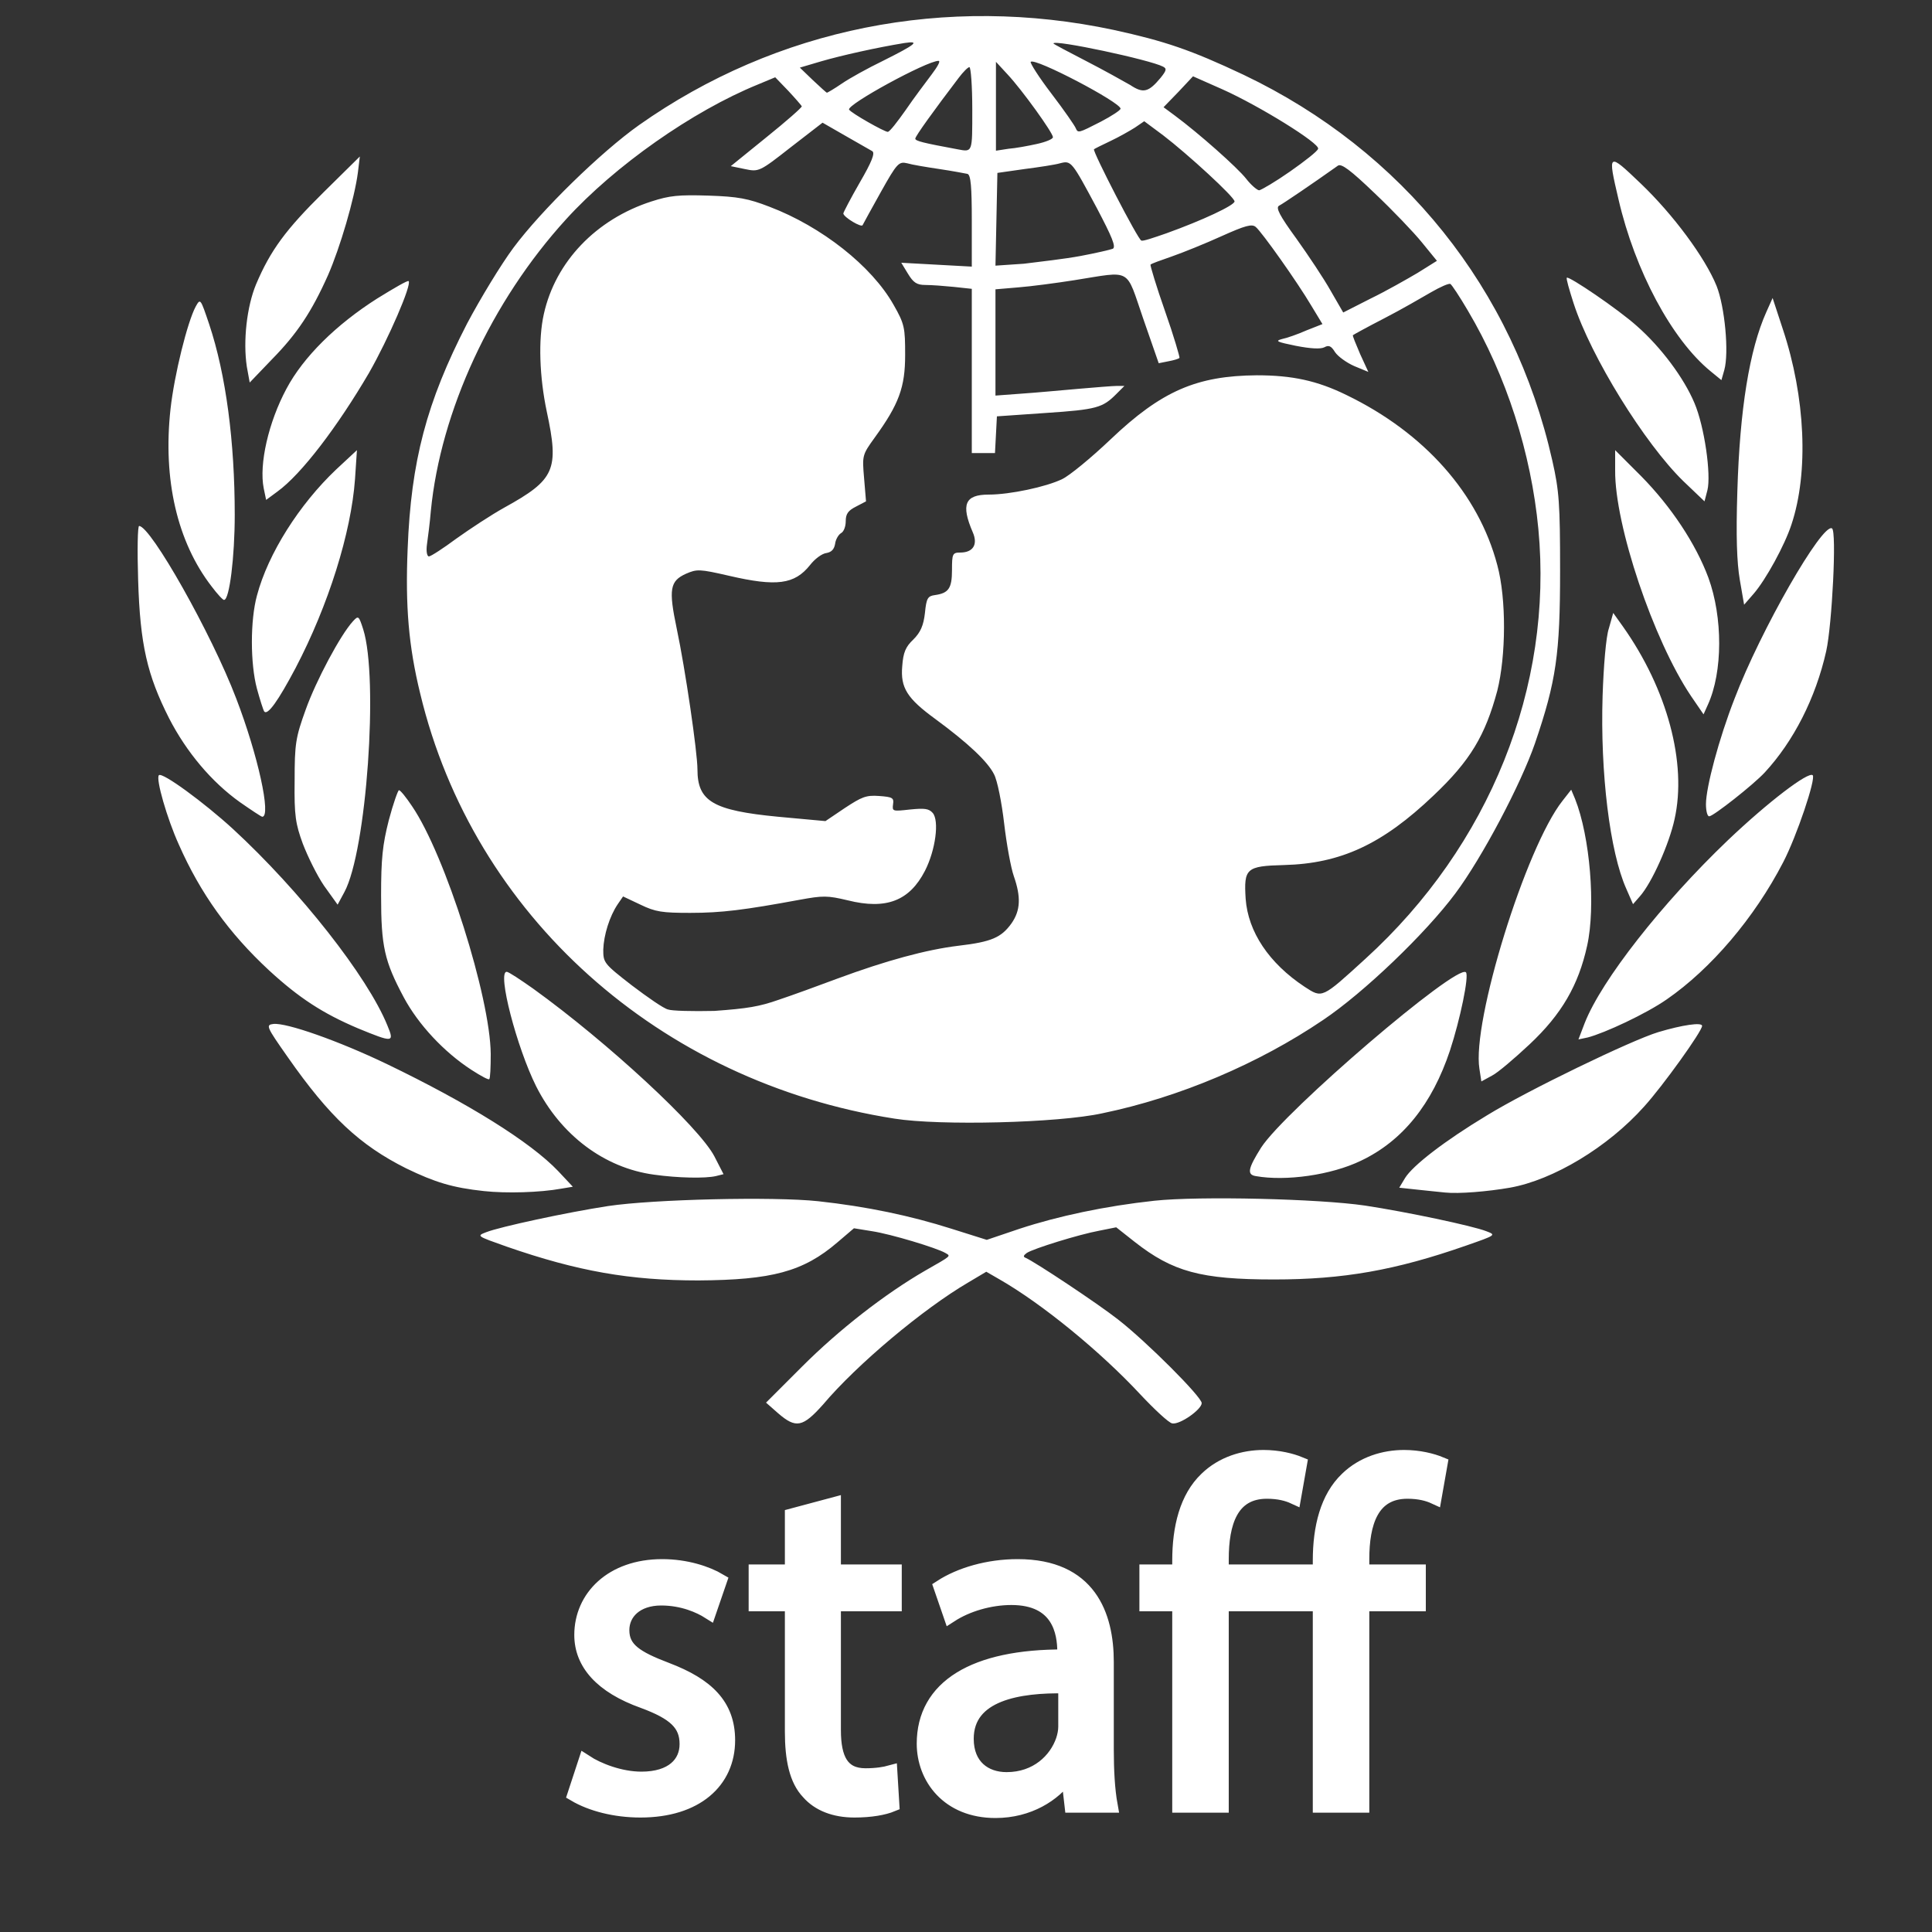 <svg xmlns="http://www.w3.org/2000/svg" viewBox="0 0 400 400"><rect x="0" y="0" width="400" height="400" fill="#333333" stroke="none"/><g fill="#FFF"><path d="M161.1 292.6l-2.5-2.2 7.5-7.5c7.6-7.6 17.1-15 25.4-19.8 5.6-3.2 5.4-3 4.2-3.7-1.7-1-11.2-3.9-15.2-4.5l-3.7-.6-3.4 2.9c-7.1 6.1-13.6 7.8-28.8 7.9-14.2 0-25-1.9-39.7-7-6.2-2.2-6.3-2.2-4.2-3 2.8-1.1 16.7-4.1 25.2-5.4 9.3-1.4 34.2-2 43.5-1 10.1 1.1 19.1 3 27.6 5.7l7.3 2.3 6.8-2.3c7.9-2.6 17.7-4.7 27.9-5.8 9.3-1 34.1-.4 43.6 1 8.6 1.3 22.3 4.2 25.1 5.3 2.1.8 2.1.8-4.2 3-14.6 5.1-25.4 7-39.7 7-15.2 0-21-1.6-28.9-7.8l-3.8-3-3.5.7c-4.3.8-13.6 3.7-15 4.6-.7.5-.8.8-.3 1 1.9.8 15 9.5 19.2 12.8 5.9 4.6 17.3 16 17.3 17.3 0 1.3-4.5 4.5-6.1 4.2-.7-.1-3.7-2.9-6.7-6.1-8-8.6-20.1-18.6-29.2-23.8l-2.6-1.5-3.7 2.2c-9.4 5.5-23.1 17-30.1 25.3-4.2 4.7-5.6 5-9.3 1.8zm-60.9-46c-6.5-.7-10.1-1.8-16.1-4.7-9.6-4.8-15.9-10.7-24.5-23-4.5-6.4-4.6-6.7-3-6.9 2.7-.3 13.5 3.5 23.5 8.3 16.8 8.1 29.7 16.1 35.5 22.2l3 3.2-2.4.4c-4.4.8-11.4 1-16 .5zm199 .3c-1.2-.1-3.7-.4-5.8-.6l-3.7-.4 1.2-2c1.6-2.6 8.2-7.7 17-13 8.3-5.1 29.8-15.5 35.4-17.2 5-1.5 9.1-2.1 9.1-1.3 0 1.1-8.1 12.4-12 16.7-7.5 8.4-18.8 15.2-27.8 16.8-4.6.8-10.6 1.3-13.4 1zm-163.8-3.7c-10.3-1.4-19.3-8.2-24.4-18.3-4-8-8.1-23.7-6.1-23.7.4 0 2.8 1.6 5.5 3.5 15.4 11.1 34.3 28.6 37.5 34.7l1.9 3.7-1.6.4c-2.2.5-7.8.4-12.8-.3zm124.6.3c-1.9-.3-1.6-1.6 1.1-5.9 4.9-7.6 40.5-38.1 42.4-36.3.7.7-1.2 9.8-3.3 16.2-3.7 11.1-9.8 18.7-18.4 22.8-6.2 3-15.6 4.3-21.8 3.2zm-74.8-11.9c-48.7-7.6-87.2-42.1-98.2-88-2.4-9.8-3.1-18.1-2.6-30 .7-18.1 3.9-30.3 12.3-46.6 2.7-5.1 7-12.2 9.6-15.7 5.8-7.8 18.1-19.8 26-25.4 28.5-20.1 63.6-27.1 98.3-19.7 10.5 2.3 15.9 4.1 26.9 9.3 32.9 15.7 55.9 44.3 63.9 79.9 1.4 6.2 1.6 8.9 1.6 22.7 0 17.3-.8 22.9-5.2 35.8-2.9 8.4-10.9 23.6-16.5 31.1-6.1 8.2-18.9 20.5-27.4 26.2-13.3 9-29.7 16-45.7 19.3-9.1 2-33.6 2.6-43 1.1zm-24-24.6c2.7-.9 8.2-2.9 12.2-4.4 10-3.7 18.4-6 25.1-6.8 6.8-.8 8.8-1.7 10.9-4.6 1.9-2.7 2-5.5.5-9.8-.6-1.7-1.5-6.6-2-10.9-.5-4.3-1.4-8.9-2.1-10.2-1.3-2.6-5.3-6.4-12.1-11.4-5.9-4.3-7.3-6.5-6.9-11 .2-2.8.7-4 2.3-5.5 1.5-1.5 2.1-2.9 2.4-5.5.3-3.1.6-3.5 2.1-3.7 2.8-.4 3.5-1.4 3.5-5.2 0-3.3.1-3.6 1.7-3.6 2.7 0 3.7-1.7 2.6-4.2-2.5-5.8-1.6-7.8 3.3-7.8 4.4 0 11.9-1.6 15.2-3.2 1.5-.7 6-4.4 10-8.2 10.6-10.1 17.9-13.2 30.3-13.3 7.3 0 12.5 1.1 18.6 4.1 16.1 7.8 27.3 20.4 31.2 35.2 1.9 7 1.8 18.8 0 26-2.5 9.3-5.6 14.5-13.2 21.7-10.6 10.1-19.2 14.1-31 14.4-7.8.2-8.3.7-7.9 7 .5 6.8 4.8 13.3 12.2 18.2 3.7 2.4 3.5 2.5 12.6-5.8 25.7-23.4 38.9-56.3 35.8-89-1.5-15.7-6.6-31.7-14.6-45.2-1.7-2.9-3.3-5.3-3.6-5.5-.3-.2-2.1.6-4 1.7s-6.2 3.6-9.7 5.4c-3.5 1.8-6.4 3.4-6.5 3.5-.1.1.6 1.8 1.5 3.9l1.7 3.7-2.9-1.2c-1.6-.7-3.4-2-4-2.9-.8-1.3-1.3-1.5-2.2-1-.8.4-2.8.3-5.9-.3-3.9-.8-4.4-1-2.9-1.4 1-.2 3.3-1 5.1-1.8l3.3-1.3-2.3-3.8c-2.9-4.9-10.2-15.2-11.5-16.3-.8-.7-2.2-.3-7.1 1.9-3.3 1.5-8 3.4-10.3 4.2-2.3.8-4.3 1.5-4.4 1.7-.1.1 1.2 4.5 3 9.6s3.1 9.6 3 9.7c-.2.2-1.2.5-2.3.7l-2 .4-3.2-9.2c-3.7-10.7-2.2-9.9-14.2-8-3.8.6-9.1 1.3-11.7 1.5l-4.7.4v22l5.4-.4c3-.2 8.3-.7 11.8-1 3.5-.3 7.1-.6 8-.6h1.5l-1.7 1.7c-2.8 2.8-4 3.2-14.6 3.9l-10.1.7-.2 3.8-.2 3.8h-4.8v-34l-3.7-.4c-2-.2-4.6-.4-5.9-.4-1.8 0-2.5-.5-3.6-2.3l-1.4-2.3 7.3.4 7.3.4v-9.5c0-7-.2-9.5-.9-9.7-.5-.1-3.1-.6-5.8-1-2.7-.4-5.7-.9-6.7-1.2-1.7-.4-2.1 0-5.4 5.9-1.9 3.4-3.6 6.5-3.8 6.9-.2.6-3.9-1.6-4-2.4 0-.2 1.5-3.1 3.4-6.4 2.5-4.3 3.2-6.1 2.6-6.5-.5-.3-3-1.7-5.6-3.2l-4.7-2.7-6.6 5.1c-6.5 5.1-6.6 5.1-9.5 4.5l-2.9-.6 7.4-6c4.1-3.3 7.4-6.2 7.3-6.4-.1-.2-1.4-1.7-2.8-3.2l-2.7-2.8-3.6 1.5c-13.5 5.5-29.6 16.8-39.7 27.9-15.5 17-26 39.8-28 60.4-.2 2.4-.6 5.5-.8 6.9-.2 1.4 0 2.5.4 2.5s3-1.7 5.7-3.7c2.8-2 7.2-4.9 9.9-6.4 10.5-5.8 11.4-7.8 8.8-19.9-1.5-7.1-1.8-14.9-.6-20.2 2.4-10.8 10.8-19.6 22.3-23.3 3.7-1.2 5.6-1.4 11.8-1.2 6.1.2 8.2.6 12.6 2.3 10.8 4.1 21.2 12.3 25.7 20.3 2.3 4 2.4 4.8 2.4 10.4 0 6.7-1.3 10.2-6.3 17.1-2.6 3.6-2.6 3.7-2.2 8.4l.4 4.8-2.1 1.1c-1.6.8-2.1 1.5-2.1 3 0 1.1-.4 2.2-1 2.5-.5.3-1.1 1.3-1.2 2.2-.2 1.1-.7 1.7-1.8 1.9-.9.1-2.4 1.2-3.4 2.5-3.2 4-6.9 4.5-16.8 2.2-6.1-1.4-6.6-1.4-8.9-.4-3.3 1.5-3.6 3.2-1.9 11.3 1.8 8.5 4.3 25.7 4.3 29.2 0 6.6 3.2 8.5 16.7 9.8l9.8.9 4-2.7c3.5-2.3 4.4-2.7 7.1-2.5 2.8.2 3.1.4 2.9 1.7-.2 1.5-.1 1.5 3.5 1.1 3-.3 3.9-.2 4.7.7 1.4 1.6.6 7.7-1.6 12-3.2 6.2-8 8.1-16 6.1-4.2-1-5.1-1-10-.1-11.4 2.1-16.1 2.7-22.6 2.7-5.8 0-7.2-.2-10.3-1.7l-3.6-1.7-1.1 1.6c-1.7 2.5-2.9 6.4-3 9.4 0 2.7.1 2.9 5.9 7.4 3.3 2.5 6.6 4.8 7.5 5 .8.3 5.1.4 9.6.3 6.9-.5 9.3-.9 13.3-2.3zM293.5 56.5l4-2.5-3.1-3.8c-1.7-2.1-6.1-6.7-9.8-10.2-5-4.8-6.9-6.2-7.6-5.7-5.5 3.9-11.4 7.9-12.2 8.3-.7.4.1 2 3.6 6.8 2.5 3.5 5.7 8.3 7.1 10.8l2.6 4.5 5.7-2.9c3.1-1.5 7.5-4 9.7-5.3zM223.7 53c3.2-.6 6.2-1.3 6.7-1.5.7-.4-.2-2.5-3.3-8.4-5.2-9.7-5.3-9.9-7.6-9.3-1 .3-4.3.8-7.4 1.2l-5.6.8-.2 9.6-.2 9.6 5.9-.4c3.2-.4 8.5-1 11.7-1.6zm17.8-4.7c7.5-2.7 14.1-5.8 14.1-6.6 0-.9-9.7-9.8-14.8-13.7l-3.9-2.9-1.9 1.3c-1.1.7-3.4 2-5.1 2.8-1.7.8-3.3 1.6-3.4 1.7-.4.3 9.2 18.9 9.8 18.9.3.2 2.6-.6 5.2-1.5zm25.6-12.8c3-2.1 5.7-4.2 5.8-4.7.4-1.1-12.2-8.9-19.8-12.3l-6.1-2.7-3 3.2-3.1 3.2 2.3 1.7c5 3.7 13 10.8 14.8 13.1 1 1.3 2.3 2.4 2.7 2.4.5-.1 3.4-1.8 6.4-3.9zm-65.8-12.9c0-4.8-.3-8.7-.6-8.7s-1.3 1-2.2 2.2c-5.1 6.7-9 12.1-9 12.6s1.7.9 8.7 2.2c3.2.6 3.1.8 3.1-8.3zm13.4 7.2c1.8-.4 3.3-1 3.3-1.4 0-.9-6.4-9.8-9.4-13l-2.4-2.6v18.4l2.6-.4c1.4-.1 4.1-.6 5.9-1zm-27.2-7c1.7-2.5 4.2-5.8 5.4-7.4 1.2-1.6 1.9-2.8 1.4-2.8-2.4 0-19.1 9.1-18.5 10.1.4.7 7.3 4.6 8 4.6.4 0 2-2.1 3.7-4.5zm40.4 2.4c2.3-1.2 4.1-2.4 4.1-2.7 0-1.3-17.7-10.6-18.6-9.7-.2.2 1.7 3.2 4.3 6.6 2.6 3.4 4.8 6.6 5 7.1.5 1.1.5 1.1 5.2-1.3zm-53.6-7.9c1.6-1.1 5.4-3.2 8.5-4.7 6.8-3.4 7.8-4.2 4.5-3.7-5.6.9-13.2 2.6-17.3 3.8l-4.4 1.3 2.7 2.6c1.5 1.4 2.8 2.6 2.9 2.6.1 0 1.5-.8 3.1-1.9zm66-1.2c1.2-1.5 1.3-1.9.5-2.3-2.6-1.4-22.7-5.7-22.7-4.8 0 .1 3 1.7 6.7 3.6 3.7 1.9 7.8 4.2 9.2 5 2.7 1.8 3.8 1.5 6.3-1.5zM97.6 221.5c-5.7-3.7-11-9.4-14-15-4-7.5-4.7-10.5-4.7-21.1 0-7.6.3-10.5 1.6-15.6.9-3.4 1.9-6.2 2.1-6.2.3 0 1.5 1.5 2.7 3.3 6.9 10.1 16.2 39.6 16.3 51.3 0 2.7-.1 5.1-.3 5.2 0 .3-1.7-.6-3.7-1.9zm208.7-.2c-1.6-9.7 9.6-45.9 17.2-55.5l1.8-2.3.8 1.9c3.1 7.8 4.3 22.3 2.5 30.4-1.8 8.2-5.3 14.2-11.9 20.4-3.1 2.9-6.6 5.9-7.8 6.5l-2.2 1.2-.4-2.6zm-232.2-8.4c-7.3-3.1-12.2-6.3-18.4-12-8.3-7.7-14.2-15.9-18.7-26.1-2.4-5.3-4.8-13.6-4.1-14.3.7-.7 9.4 5.7 15.3 11.1 13.9 12.8 27.9 30.6 32 40.7 1.5 3.6 1.2 3.6-6.1.6zm254-1.1c3.5-8.9 16-24.8 29.6-37.8 8.4-8 16.7-14.3 17.6-13.5.7.7-3.3 12.6-6.1 18-6 11.6-15 22.1-24.1 28.4-4.3 3-12.9 7-16.4 7.9l-1.9.4 1.3-3.4zm-261-28.4c-1.5-2.2-3.4-6.1-4.4-8.7-1.5-4.1-1.8-5.8-1.7-13.1 0-7.6.2-8.9 2.3-14.7 2.1-5.9 7.2-15.5 9.8-18.3 1.1-1.2 1.2-1.1 2.1 1.7 3.2 10.1.7 45.9-3.9 54.4l-1.4 2.6-2.8-3.9zm269.6.6c-3.4-7.6-5.4-24-4.9-39.9.2-6.1.7-12.3 1.3-14l.9-3.2 2 2.8c9.2 13 13.3 28.3 10.7 39.9-1.1 5.1-4.7 13.2-7.2 16l-1.4 1.6-1.4-3.2zm-287-17.9c-5.9-4.2-11.1-10.4-14.7-17.4-4.5-8.9-6-15.2-6.4-28.6-.2-6.3-.1-11.2.2-11.2 2.4 0 15 22.3 20.1 35.7 4.5 11.7 7.3 24.5 5.4 24.5-.2 0-2.3-1.4-4.6-3zm303.5.4c0-3.5 2.7-13.6 5.9-21.8 5.4-14.2 18.2-36.5 20.2-35.3 1 .6 0 20-1.2 25.4-2.2 9.8-6.8 18.7-12.7 25.1-2.4 2.6-10.7 9.1-11.5 9.1-.4.1-.7-1.1-.7-2.5zM54.7 147.3c-.2-.3-.9-2.5-1.5-4.7-1.4-5.2-1.4-14.2 0-19.3 2.3-8.7 8.8-18.9 16.4-26.1l4.3-4-.4 6c-.8 11.1-5.5 26.1-12.3 39.1-3.6 6.8-5.8 9.9-6.5 9zm295.4-3.2c-7.8-11.6-15.8-35.4-15.7-46.7v-4.2l5.4 5.4c6.2 6.3 11.3 14 13.9 21 3 8.2 3 19.5-.1 26.3l-.9 2-2.6-3.8zm10.1-24.1c-.6-3.6-.8-8.9-.5-18.3.5-16.9 2.5-29.3 6-37.1l1.3-2.9 2.1 6.4c4.7 14.1 5.4 29.7 1.8 40.5-1.4 4.3-5.3 11.4-7.8 14.3l-2 2.3-.9-5.2zm-316.4 1.4c-7.1-9.2-10.1-22.1-8.5-36.7.8-7.2 3.5-18 5.2-21.2 1-1.8 1-1.7 2.8 3.6 3.5 10.5 5.3 24.4 5.3 39.5 0 8.7-1.1 17.6-2.2 17.6-.2.1-1.4-1.2-2.6-2.8zm10.8-20.3c-1-5 1-13.7 4.7-20.6 3.5-6.6 10.3-13.3 18.8-18.7 3.4-2.1 6.3-3.8 6.5-3.6.7.7-4.2 12-8.2 19-6.5 11.1-14 21-19 24.6l-2.3 1.7-.5-2.4zm293.9-1.5c-8-7.8-19.1-25.7-22.7-36.8-.9-2.8-1.6-5.2-1.4-5.3.4-.4 10.6 6.5 14.5 10 5 4.4 9.7 10.7 11.9 15.9 2.1 4.9 3.5 14.9 2.7 18.1l-.6 2.3-4.4-4.2zM51.1 75.9c-.8-5.3 0-12.4 1.9-17 3-7.1 6.2-11.4 14-19.1l7.5-7.4-.4 3.3c-.7 5.4-3.7 15.6-6.2 21.3-3.4 7.6-6.4 12.1-11.6 17.4l-4.6 4.8-.6-3.3zm303.1 1c-8.1-6.6-15.7-20.9-19.1-35.6-2.3-9.8-2.2-9.8 4.6-3.3 6.7 6.4 13.3 15.3 15.7 21.2 1.7 4.3 2.6 13.8 1.6 17.4l-.6 2.1-2.2-1.8z"/><g stroke="#FFF" stroke-width="3" stroke-miterlimit="10"><path d="M121.2 364.8c2.6 1.7 7.2 3.5 11.6 3.5 6.4 0 9.4-3.2 9.4-7.2 0-4.2-2.5-6.5-9-8.9-8.7-3.1-12.8-7.9-12.8-13.7 0-7.8 6.3-14.2 16.7-14.2 4.9 0 9.2 1.4 11.9 3l-2.2 6.4c-1.9-1.2-5.4-2.8-9.9-2.8-5.2 0-8.1 3-8.1 6.6 0 4 2.9 5.8 9.2 8.2 8.4 3.2 12.7 7.4 12.7 14.6 0 8.5-6.6 14.5-18.1 14.5-5.3 0-10.2-1.3-13.6-3.3l2.2-6.7zM172.6 311.5v13.9h12.6v6.7h-12.6v26.1c0 6 1.7 9.4 6.6 9.4 2.3 0 4-.3 5.1-.6l.4 6.6c-1.7.7-4.4 1.2-7.8 1.2-4.1 0-7.4-1.3-9.5-3.7-2.5-2.6-3.4-6.9-3.4-12.6v-26.4h-7.5v-6.7h7.5v-11.6l8.6-2.3zM221.9 373.8l-.7-6.1h-.3c-2.7 3.8-7.9 7.2-14.8 7.2-9.8 0-14.8-6.9-14.8-13.9 0-11.7 10.4-18.1 29.1-18v-1c0-4-1.1-11.2-11-11.2-4.5 0-9.2 1.4-12.6 3.6l-2-5.8c4-2.6 9.8-4.3 15.9-4.3 14.8 0 18.4 10.1 18.4 19.8v18.1c0 4.2.2 8.3.8 11.6h-8zm-1.3-24.7c-9.6-.2-20.5 1.5-20.5 10.9 0 5.7 3.8 8.4 8.3 8.4 6.3 0 10.3-4 11.7-8.1.3-.9.5-1.9.5-2.8v-8.4zM244.2 373.8v-41.7h-6.8v-6.7h6.8v-2.3c0-6.8 1.5-13 5.6-16.9 3.3-3.2 7.7-4.5 11.8-4.5 3.1 0 5.8.7 7.5 1.4l-1.2 6.8c-1.3-.6-3.1-1.1-5.6-1.1-7.5 0-9.4 6.6-9.4 14v2.6h11.7v6.7h-11.7v41.7h-8.7zM273.3 373.8v-41.7h-6.8v-6.7h6.8v-2.3c0-6.8 1.5-13 5.6-16.9 3.3-3.2 7.7-4.5 11.8-4.5 3.1 0 5.8.7 7.5 1.4l-1.2 6.8c-1.3-.6-3.1-1.1-5.6-1.1-7.5 0-9.4 6.6-9.4 14v2.6h11.7v6.7H282v41.7h-8.7z"/></g></g></svg>